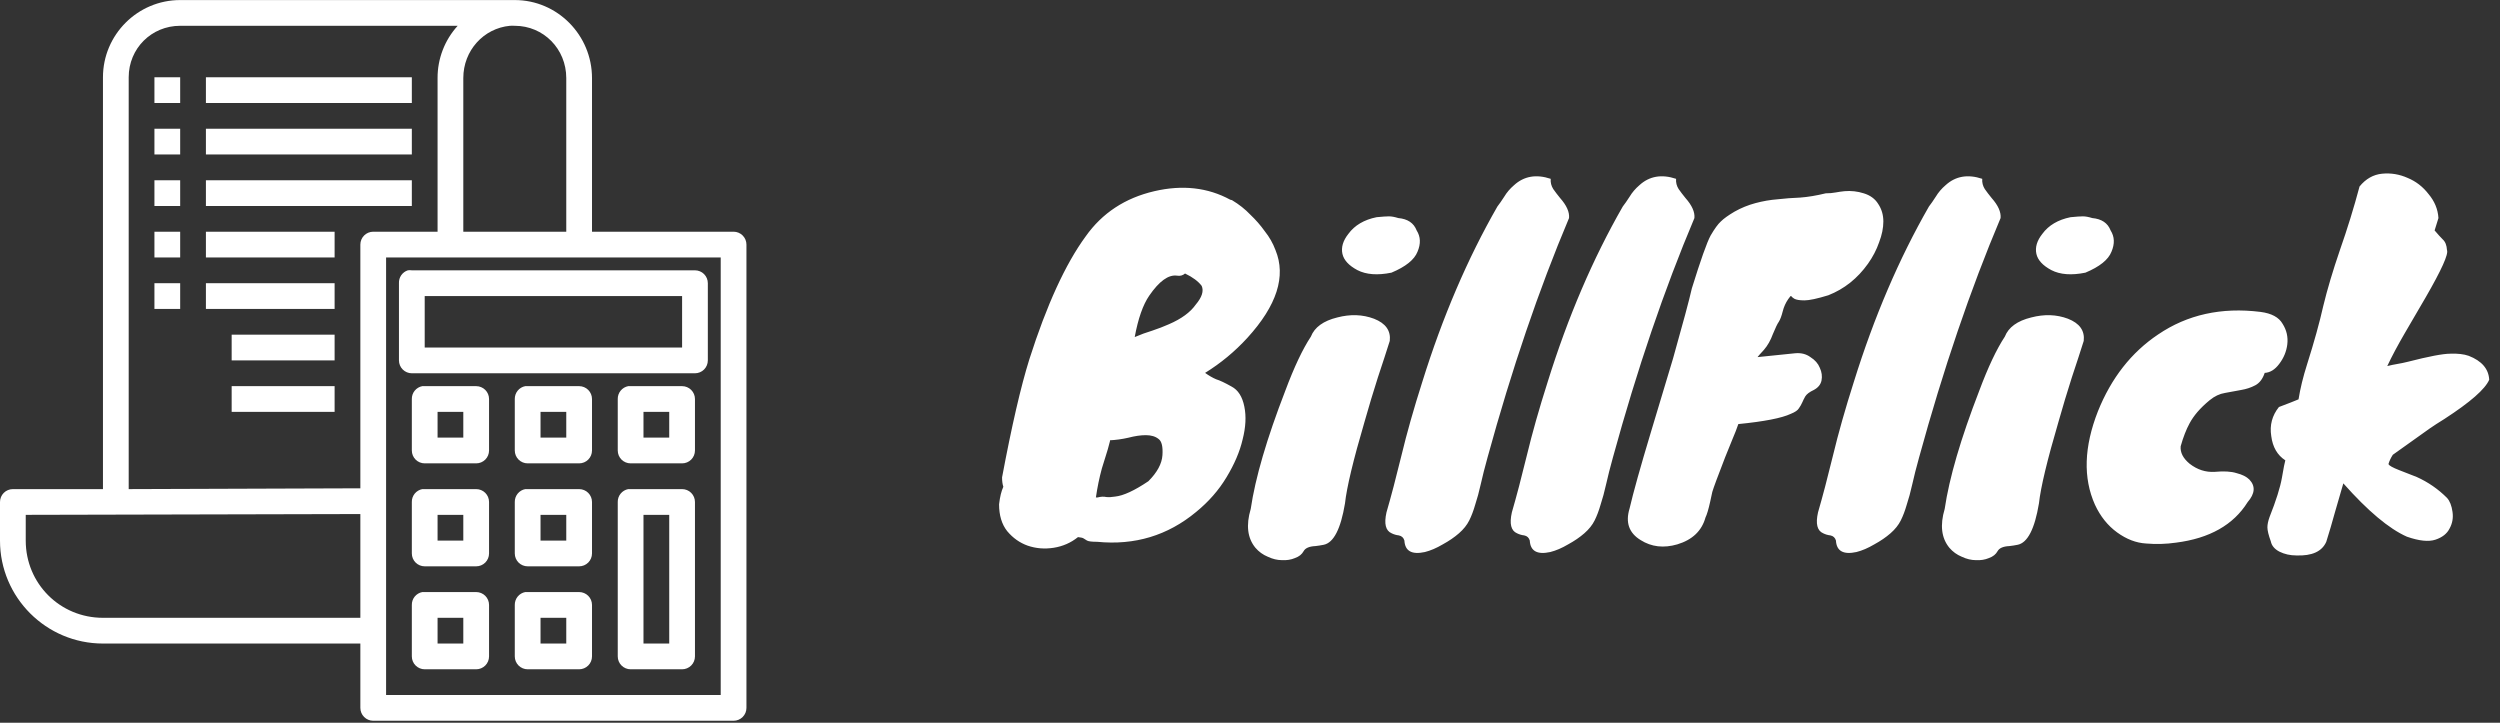 <svg width="211" height="61" viewBox="0 0 211 61" fill="none" xmlns="http://www.w3.org/2000/svg">
<rect x="0" y="0" width="211" height="61" fill="#333333" stroke="none"/>
<path d="M103.834 16.856L103.978 16.892C104.578 17.252 105.094 17.66 105.526 18.116C105.982 18.548 106.39 19.016 106.75 19.52C107.134 20 107.434 20.528 107.65 21.104C108.562 23.312 107.77 25.784 105.274 28.52C104.218 29.672 103.03 30.656 101.71 31.472C102.046 31.712 102.358 31.892 102.646 32.012C102.958 32.108 103.39 32.312 103.942 32.624C104.494 32.912 104.854 33.476 105.022 34.316C105.19 35.132 105.142 36.056 104.878 37.088C104.638 38.12 104.182 39.188 103.51 40.292C102.862 41.372 102.01 42.344 100.954 43.208C98.554 45.2 95.77 46.04 92.602 45.728C92.146 45.728 91.858 45.692 91.738 45.62C91.618 45.548 91.522 45.488 91.45 45.44C91.378 45.392 91.222 45.356 90.982 45.332C90.382 45.812 89.698 46.112 88.93 46.232C88.162 46.352 87.43 46.292 86.734 46.052C86.062 45.812 85.486 45.404 85.006 44.828C84.55 44.252 84.322 43.496 84.322 42.56C84.394 41.936 84.514 41.444 84.682 41.084C84.61 40.868 84.574 40.604 84.574 40.292C85.39 35.948 86.158 32.624 86.878 30.32C88.342 25.736 89.926 22.28 91.63 19.952C93.022 17.984 94.954 16.712 97.426 16.136C99.802 15.584 101.938 15.824 103.834 16.856ZM92.638 41.984C92.926 41.912 93.166 41.9 93.358 41.948C93.574 41.972 93.826 41.96 94.114 41.912C94.81 41.84 95.746 41.408 96.922 40.616C97.666 39.872 98.062 39.14 98.11 38.42C98.158 37.7 98.05 37.244 97.786 37.052C97.522 36.836 97.162 36.728 96.706 36.728C96.274 36.728 95.782 36.8 95.23 36.944C94.702 37.064 94.186 37.136 93.682 37.16V37.232C93.562 37.712 93.442 38.132 93.322 38.492C93.202 38.852 93.094 39.2 92.998 39.536C92.782 40.328 92.614 41.144 92.494 41.984H92.638ZM99.334 23.264C98.614 23.168 97.834 23.732 96.994 24.956C96.466 25.724 96.058 26.888 95.77 28.448C96.274 28.232 96.766 28.052 97.246 27.908C97.75 27.74 98.218 27.56 98.65 27.368C99.706 26.912 100.462 26.36 100.918 25.712C101.446 25.088 101.614 24.56 101.422 24.128C101.134 23.744 100.666 23.396 100.018 23.084C99.826 23.252 99.598 23.312 99.334 23.264ZM98.794 23.12H98.902H98.794ZM110.637 28.412C110.949 27.62 111.693 27.08 112.869 26.792C113.973 26.504 115.005 26.54 115.965 26.9C116.949 27.284 117.393 27.908 117.297 28.772C117.033 29.612 116.697 30.644 116.289 31.868C115.905 33.068 115.533 34.304 115.173 35.576C114.213 38.84 113.661 41.144 113.517 42.488C113.157 44.648 112.557 45.812 111.717 45.98C111.477 46.028 111.249 46.064 111.033 46.088C110.505 46.112 110.169 46.256 110.025 46.52C109.881 46.784 109.641 46.976 109.305 47.096C108.969 47.24 108.597 47.3 108.189 47.276C107.805 47.276 107.409 47.18 107.001 46.988C106.593 46.82 106.245 46.568 105.957 46.232C105.285 45.416 105.153 44.324 105.561 42.956C105.945 40.34 106.917 37.016 108.477 32.984C109.221 30.992 109.941 29.468 110.637 28.412ZM117.441 23.012C116.265 23.252 115.305 23.18 114.561 22.796C113.841 22.412 113.421 21.956 113.301 21.428C113.181 20.876 113.349 20.312 113.805 19.736C114.333 19.016 115.125 18.548 116.181 18.332C116.661 18.284 117.009 18.26 117.225 18.26C117.441 18.26 117.705 18.308 118.017 18.404C118.809 18.476 119.325 18.824 119.565 19.448C119.901 19.976 119.925 20.576 119.637 21.248C119.373 21.92 118.641 22.508 117.441 23.012ZM124.507 42.596C124.363 43.1 124.195 43.544 124.003 43.928C123.811 44.312 123.523 44.672 123.139 45.008C122.755 45.344 122.299 45.656 121.771 45.944C121.243 46.256 120.739 46.472 120.259 46.592C119.155 46.832 118.579 46.508 118.531 45.62C118.459 45.38 118.303 45.236 118.063 45.188C117.847 45.164 117.643 45.104 117.451 45.008C116.947 44.792 116.803 44.204 117.019 43.244C117.403 41.924 117.823 40.328 118.279 38.456C118.735 36.56 119.323 34.484 120.043 32.228C121.747 26.756 123.859 21.824 126.379 17.432C126.547 17.216 126.739 16.94 126.955 16.604C127.171 16.244 127.447 15.92 127.783 15.632C128.623 14.864 129.655 14.684 130.879 15.092C130.855 15.404 130.927 15.692 131.095 15.956C131.263 16.196 131.455 16.448 131.671 16.712C132.223 17.336 132.475 17.9 132.427 18.404C129.883 24.428 127.591 31.16 125.551 38.6C125.311 39.464 125.119 40.22 124.975 40.868C124.831 41.516 124.675 42.092 124.507 42.596ZM135.089 42.596C134.945 43.1 134.777 43.544 134.585 43.928C134.393 44.312 134.105 44.672 133.721 45.008C133.337 45.344 132.881 45.656 132.353 45.944C131.825 46.256 131.321 46.472 130.841 46.592C129.737 46.832 129.161 46.508 129.113 45.62C129.041 45.38 128.885 45.236 128.645 45.188C128.429 45.164 128.225 45.104 128.033 45.008C127.529 44.792 127.385 44.204 127.601 43.244C127.985 41.924 128.405 40.328 128.861 38.456C129.317 36.56 129.905 34.484 130.625 32.228C132.329 26.756 134.441 21.824 136.961 17.432C137.129 17.216 137.321 16.94 137.537 16.604C137.753 16.244 138.029 15.92 138.365 15.632C139.205 14.864 140.237 14.684 141.461 15.092C141.437 15.404 141.509 15.692 141.677 15.956C141.845 16.196 142.037 16.448 142.253 16.712C142.805 17.336 143.057 17.9 143.009 18.404C140.465 24.428 138.173 31.16 136.133 38.6C135.893 39.464 135.701 40.22 135.557 40.868C135.413 41.516 135.257 42.092 135.089 42.596ZM143.943 43.676C143.631 44.804 142.839 45.56 141.567 45.944C140.415 46.28 139.383 46.16 138.471 45.584C137.487 44.984 137.175 44.096 137.535 42.92C137.847 41.576 138.447 39.428 139.335 36.476C140.223 33.524 140.847 31.448 141.207 30.248C142.047 27.272 142.575 25.304 142.791 24.344C143.535 21.944 144.063 20.456 144.375 19.88C144.711 19.304 144.999 18.908 145.239 18.692C145.479 18.452 145.863 18.176 146.391 17.864C146.943 17.552 147.531 17.312 148.155 17.144C148.779 16.976 149.403 16.868 150.027 16.82C150.651 16.748 151.287 16.7 151.935 16.676C152.583 16.628 153.303 16.508 154.095 16.316C154.407 16.316 154.683 16.292 154.923 16.244C155.187 16.196 155.439 16.16 155.679 16.136C156.231 16.088 156.771 16.148 157.299 16.316C157.851 16.484 158.259 16.784 158.523 17.216C158.811 17.648 158.955 18.14 158.955 18.692C158.955 19.244 158.835 19.832 158.595 20.456C158.379 21.08 158.067 21.68 157.659 22.256C156.771 23.504 155.655 24.392 154.311 24.92C153.375 25.208 152.703 25.352 152.295 25.352C151.887 25.352 151.599 25.304 151.431 25.208C151.287 25.112 151.203 25.04 151.179 24.992C151.155 24.944 151.071 25.028 150.927 25.244C150.711 25.556 150.555 25.904 150.459 26.288C150.363 26.672 150.255 26.96 150.135 27.152C150.015 27.32 149.847 27.668 149.631 28.196C149.439 28.724 149.187 29.168 148.875 29.528C148.563 29.864 148.383 30.068 148.335 30.14L151.503 29.816C152.007 29.768 152.439 29.876 152.799 30.14C153.183 30.38 153.447 30.68 153.591 31.04C153.759 31.4 153.807 31.76 153.735 32.12C153.663 32.456 153.447 32.72 153.087 32.912C152.727 33.08 152.487 33.26 152.367 33.452C152.271 33.62 152.187 33.788 152.115 33.956C152.043 34.124 151.947 34.292 151.827 34.46C151.731 34.628 151.503 34.784 151.143 34.928C150.375 35.288 148.899 35.576 146.715 35.792C146.595 36.152 146.427 36.584 146.211 37.088C146.019 37.568 145.815 38.072 145.599 38.6C144.975 40.208 144.615 41.18 144.519 41.516C144.447 41.852 144.387 42.128 144.339 42.344C144.195 42.992 144.063 43.436 143.943 43.676ZM160.929 42.596C160.785 43.1 160.617 43.544 160.425 43.928C160.233 44.312 159.945 44.672 159.561 45.008C159.177 45.344 158.721 45.656 158.193 45.944C157.665 46.256 157.161 46.472 156.681 46.592C155.577 46.832 155.001 46.508 154.953 45.62C154.881 45.38 154.725 45.236 154.485 45.188C154.269 45.164 154.065 45.104 153.873 45.008C153.369 44.792 153.225 44.204 153.441 43.244C153.825 41.924 154.245 40.328 154.701 38.456C155.157 36.56 155.745 34.484 156.465 32.228C158.169 26.756 160.281 21.824 162.801 17.432C162.969 17.216 163.161 16.94 163.377 16.604C163.593 16.244 163.869 15.92 164.205 15.632C165.045 14.864 166.077 14.684 167.301 15.092C167.277 15.404 167.349 15.692 167.517 15.956C167.685 16.196 167.877 16.448 168.093 16.712C168.645 17.336 168.897 17.9 168.849 18.404C166.305 24.428 164.013 31.16 161.973 38.6C161.733 39.464 161.541 40.22 161.397 40.868C161.253 41.516 161.097 42.092 160.929 42.596ZM169.207 28.412C169.519 27.62 170.263 27.08 171.439 26.792C172.543 26.504 173.575 26.54 174.535 26.9C175.519 27.284 175.963 27.908 175.867 28.772C175.603 29.612 175.267 30.644 174.859 31.868C174.475 33.068 174.103 34.304 173.743 35.576C172.783 38.84 172.231 41.144 172.087 42.488C171.727 44.648 171.127 45.812 170.287 45.98C170.047 46.028 169.819 46.064 169.603 46.088C169.075 46.112 168.739 46.256 168.595 46.52C168.451 46.784 168.211 46.976 167.875 47.096C167.539 47.24 167.167 47.3 166.759 47.276C166.375 47.276 165.979 47.18 165.571 46.988C165.163 46.82 164.815 46.568 164.527 46.232C163.855 45.416 163.723 44.324 164.131 42.956C164.515 40.34 165.487 37.016 167.047 32.984C167.791 30.992 168.511 29.468 169.207 28.412ZM176.011 23.012C174.835 23.252 173.875 23.18 173.131 22.796C172.411 22.412 171.991 21.956 171.871 21.428C171.751 20.876 171.919 20.312 172.375 19.736C172.903 19.016 173.695 18.548 174.751 18.332C175.231 18.284 175.579 18.26 175.795 18.26C176.011 18.26 176.275 18.308 176.587 18.404C177.379 18.476 177.895 18.824 178.135 19.448C178.471 19.976 178.495 20.576 178.207 21.248C177.943 21.92 177.211 22.508 176.011 23.012ZM190.781 26.324C191.717 26.444 192.341 26.78 192.653 27.332C192.989 27.86 193.121 28.436 193.049 29.06C192.977 29.66 192.749 30.212 192.365 30.716C192.005 31.196 191.597 31.448 191.141 31.472C190.973 31.976 190.709 32.324 190.349 32.516C189.989 32.708 189.593 32.84 189.161 32.912C188.729 32.984 188.273 33.068 187.793 33.164C187.337 33.236 186.905 33.44 186.497 33.776C186.089 34.112 185.741 34.448 185.453 34.784C185.189 35.096 184.973 35.408 184.805 35.72C184.517 36.248 184.265 36.896 184.049 37.664C184.001 38.192 184.253 38.684 184.805 39.14C185.453 39.644 186.161 39.872 186.929 39.824C187.697 39.752 188.309 39.788 188.765 39.932C189.245 40.052 189.605 40.232 189.845 40.472C190.373 41.024 190.325 41.66 189.701 42.38C188.501 44.3 186.485 45.44 183.653 45.8C182.813 45.92 181.973 45.944 181.133 45.872C180.293 45.824 179.477 45.512 178.685 44.936C177.893 44.36 177.269 43.58 176.813 42.596C175.805 40.34 175.889 37.712 177.065 34.712C178.193 31.904 179.885 29.744 182.141 28.232C184.613 26.552 187.493 25.916 190.781 26.324ZM199.145 15.74C199.673 15.092 200.309 14.732 201.053 14.66C201.797 14.588 202.517 14.708 203.213 15.02C203.909 15.308 204.497 15.764 204.977 16.388C205.481 16.988 205.757 17.66 205.805 18.404L205.481 19.448C205.745 19.76 205.973 20.012 206.165 20.204C206.381 20.396 206.501 20.696 206.525 21.104C206.669 21.44 206.069 22.772 204.725 25.1C204.173 26.06 203.585 27.068 202.961 28.124C202.361 29.156 201.869 30.08 201.485 30.896C201.773 30.824 202.061 30.764 202.349 30.716C202.637 30.668 202.925 30.608 203.213 30.536C204.989 30.08 206.189 29.852 206.813 29.852C207.437 29.828 207.953 29.888 208.361 30.032C209.465 30.464 210.041 31.136 210.089 32.048C209.753 32.84 208.493 33.944 206.309 35.36C205.805 35.672 205.397 35.936 205.085 36.152L201.953 38.384C201.785 38.648 201.665 38.9 201.593 39.14V39.176C201.641 39.296 201.941 39.464 202.493 39.68C203.069 39.896 203.561 40.088 203.969 40.256C204.929 40.688 205.781 41.276 206.525 42.02C206.765 42.284 206.921 42.68 206.993 43.208C207.065 43.712 206.981 44.18 206.741 44.612C206.525 45.044 206.129 45.356 205.553 45.548C204.977 45.74 204.173 45.656 203.141 45.296C201.629 44.624 199.841 43.124 197.777 40.796C197.537 41.636 197.297 42.464 197.057 43.28C196.841 44.072 196.601 44.888 196.337 45.728C195.977 46.544 195.137 46.928 193.817 46.88C193.289 46.88 192.809 46.772 192.377 46.556C191.969 46.34 191.729 46.052 191.657 45.692C191.465 45.164 191.369 44.768 191.369 44.504C191.369 44.264 191.429 43.976 191.549 43.64C192.101 42.248 192.449 41.144 192.593 40.328C192.737 39.488 192.833 38.996 192.881 38.852C192.209 38.42 191.813 37.736 191.693 36.8C191.549 35.888 191.765 35.072 192.341 34.352C193.109 34.064 193.661 33.848 193.997 33.704C194.141 32.792 194.381 31.808 194.717 30.752C195.317 28.856 195.773 27.212 196.085 25.82C196.421 24.428 196.889 22.856 197.489 21.104C198.113 19.328 198.665 17.54 199.145 15.74Z" fill="white"/>
<path d="M15.207 0.005C11.616 0.005 8.69 2.931 8.69 6.522V41.281H1.086C0.798 41.281 0.522 41.395 0.318 41.599C0.114 41.803 0 42.079 0 42.367V45.626C0 50.42 3.895 54.315 8.69 54.315H30.414V59.746C30.414 60.034 30.528 60.311 30.732 60.514C30.936 60.718 31.212 60.832 31.5 60.832H61.914C62.202 60.832 62.478 60.718 62.682 60.514C62.886 60.311 63 60.034 63 59.746V20.643C63 20.355 62.886 20.078 62.682 19.875C62.478 19.671 62.202 19.556 61.914 19.556H49.965V6.589C49.965 2.97 47.048 0.005 43.448 0.005C43.331 0.005 43.224 -0.002 43.109 0.005C43.041 -0.002 42.973 -0.002 42.905 0.005H15.207ZM15.207 2.177H38.628C37.53 3.384 36.925 4.958 36.931 6.589V19.556H31.5C31.212 19.556 30.936 19.671 30.732 19.875C30.528 20.078 30.414 20.355 30.414 20.643V41.213L10.862 41.281V6.522C10.862 4.095 12.78 2.177 15.207 2.177ZM43.042 2.177C43.177 2.164 43.309 2.177 43.448 2.177C45.866 2.177 47.793 4.124 47.793 6.589V19.556H39.103V6.589C39.103 4.265 40.82 2.384 43.042 2.177ZM13.034 6.522V8.694H15.207V6.522H13.034ZM17.379 6.522V8.694H34.759V6.522H17.379ZM13.034 10.867V13.039H15.207V10.867H13.034ZM17.379 10.867V13.039H34.759V10.867H17.379ZM13.034 15.212V17.384H15.207V15.212H13.034ZM17.379 15.212V17.384H34.759V15.212H17.379ZM13.034 19.556V21.729H15.207V19.556H13.034ZM17.379 19.556V21.729H28.241V19.556H17.379ZM32.586 21.729H60.828V58.66H32.586V53.433C32.593 53.365 32.593 53.297 32.586 53.229V42.3C32.593 42.232 32.593 42.163 32.586 42.095V21.729ZM34.42 22.815C34.193 22.889 33.998 23.036 33.862 23.232C33.727 23.428 33.661 23.663 33.672 23.901V30.419C33.672 30.707 33.787 30.983 33.991 31.187C34.194 31.39 34.471 31.505 34.759 31.505H58.655C58.943 31.505 59.219 31.39 59.423 31.187C59.627 30.983 59.741 30.707 59.741 30.419V23.901C59.741 23.613 59.627 23.337 59.423 23.133C59.219 22.93 58.943 22.815 58.655 22.815H34.759C34.646 22.797 34.532 22.797 34.42 22.815ZM13.034 23.901V26.074H15.207V23.901H13.034ZM17.379 23.901V26.074H28.241V23.901H17.379ZM35.845 24.988H57.569V29.332H35.845V24.988ZM19.552 28.246V30.419H28.241V28.246H19.552ZM19.552 32.591V34.763H28.241V32.591H19.552ZM35.641 32.591C35.389 32.639 35.163 32.775 35.001 32.973C34.84 33.172 34.754 33.421 34.759 33.677V38.022C34.759 38.31 34.873 38.586 35.077 38.79C35.281 38.994 35.557 39.108 35.845 39.108H40.19C40.478 39.108 40.754 38.994 40.958 38.79C41.161 38.586 41.276 38.31 41.276 38.022V33.677C41.276 33.389 41.161 33.113 40.958 32.909C40.754 32.706 40.478 32.591 40.19 32.591H35.845C35.777 32.585 35.709 32.585 35.641 32.591ZM44.33 32.591C44.079 32.639 43.852 32.775 43.691 32.973C43.53 33.172 43.444 33.421 43.448 33.677V38.022C43.448 38.31 43.563 38.586 43.766 38.79C43.97 38.994 44.246 39.108 44.535 39.108H48.879C49.167 39.108 49.444 38.994 49.647 38.79C49.851 38.586 49.965 38.31 49.965 38.022V33.677C49.965 33.389 49.851 33.113 49.647 32.909C49.444 32.706 49.167 32.591 48.879 32.591H44.535C44.467 32.585 44.398 32.585 44.33 32.591ZM53.02 32.591C52.769 32.639 52.542 32.775 52.381 32.973C52.219 33.172 52.133 33.421 52.138 33.677V38.022C52.138 38.31 52.252 38.586 52.456 38.79C52.66 38.994 52.936 39.108 53.224 39.108H57.569C57.857 39.108 58.133 38.994 58.337 38.79C58.541 38.586 58.655 38.31 58.655 38.022V33.677C58.655 33.389 58.541 33.113 58.337 32.909C58.133 32.706 57.857 32.591 57.569 32.591H53.224C53.156 32.585 53.088 32.585 53.02 32.591ZM36.931 34.763H39.103V36.936H36.931V34.763ZM45.621 34.763H47.793V36.936H45.621V34.763ZM54.31 34.763H56.483V36.936H54.31V34.763ZM35.641 41.281C35.389 41.329 35.163 41.464 35.001 41.663C34.84 41.862 34.754 42.111 34.759 42.367V46.712C34.759 47 34.873 47.276 35.077 47.48C35.281 47.684 35.557 47.798 35.845 47.798H40.19C40.478 47.798 40.754 47.684 40.958 47.48C41.161 47.276 41.276 47 41.276 46.712V42.367C41.276 42.079 41.161 41.803 40.958 41.599C40.754 41.395 40.478 41.281 40.19 41.281H35.845C35.777 41.274 35.709 41.274 35.641 41.281ZM44.33 41.281C44.079 41.329 43.852 41.464 43.691 41.663C43.53 41.862 43.444 42.111 43.448 42.367V46.712C43.448 47 43.563 47.276 43.766 47.48C43.97 47.684 44.246 47.798 44.535 47.798H48.879C49.167 47.798 49.444 47.684 49.647 47.48C49.851 47.276 49.965 47 49.965 46.712V42.367C49.965 42.079 49.851 41.803 49.647 41.599C49.444 41.395 49.167 41.281 48.879 41.281H44.535C44.467 41.274 44.398 41.274 44.33 41.281ZM53.02 41.281C52.769 41.329 52.542 41.464 52.381 41.663C52.219 41.862 52.133 42.111 52.138 42.367V55.401C52.138 55.689 52.252 55.966 52.456 56.169C52.66 56.373 52.936 56.488 53.224 56.488H57.569C57.857 56.488 58.133 56.373 58.337 56.169C58.541 55.966 58.655 55.689 58.655 55.401V42.367C58.655 42.079 58.541 41.803 58.337 41.599C58.133 41.395 57.857 41.281 57.569 41.281H53.224C53.156 41.274 53.088 41.274 53.02 41.281ZM30.414 43.386V52.143H8.69C5.062 52.143 2.172 49.253 2.172 45.626V43.453L30.414 43.386ZM36.931 43.453H39.103V45.626H36.931V43.453ZM45.621 43.453H47.793V45.626H45.621V43.453ZM54.31 43.453H56.483V54.315H54.31V43.453ZM35.641 49.97C35.389 50.018 35.163 50.154 35.001 50.352C34.84 50.551 34.754 50.801 34.759 51.056V55.401C34.759 55.689 34.873 55.966 35.077 56.169C35.281 56.373 35.557 56.488 35.845 56.488H40.19C40.478 56.488 40.754 56.373 40.958 56.169C41.161 55.966 41.276 55.689 41.276 55.401V51.056C41.276 50.769 41.161 50.492 40.958 50.288C40.754 50.085 40.478 49.97 40.19 49.97H35.845C35.777 49.964 35.709 49.964 35.641 49.97ZM44.33 49.97C44.079 50.018 43.852 50.154 43.691 50.352C43.53 50.551 43.444 50.801 43.448 51.056V55.401C43.448 55.689 43.563 55.966 43.766 56.169C43.97 56.373 44.246 56.488 44.535 56.488H48.879C49.167 56.488 49.444 56.373 49.647 56.169C49.851 55.966 49.965 55.689 49.965 55.401V51.056C49.965 50.769 49.851 50.492 49.647 50.288C49.444 50.085 49.167 49.97 48.879 49.97H44.535C44.467 49.964 44.398 49.964 44.33 49.97ZM36.931 52.143H39.103V54.315H36.931V52.143ZM45.621 52.143H47.793V54.315H45.621V52.143Z" fill="white"/>
</svg>

